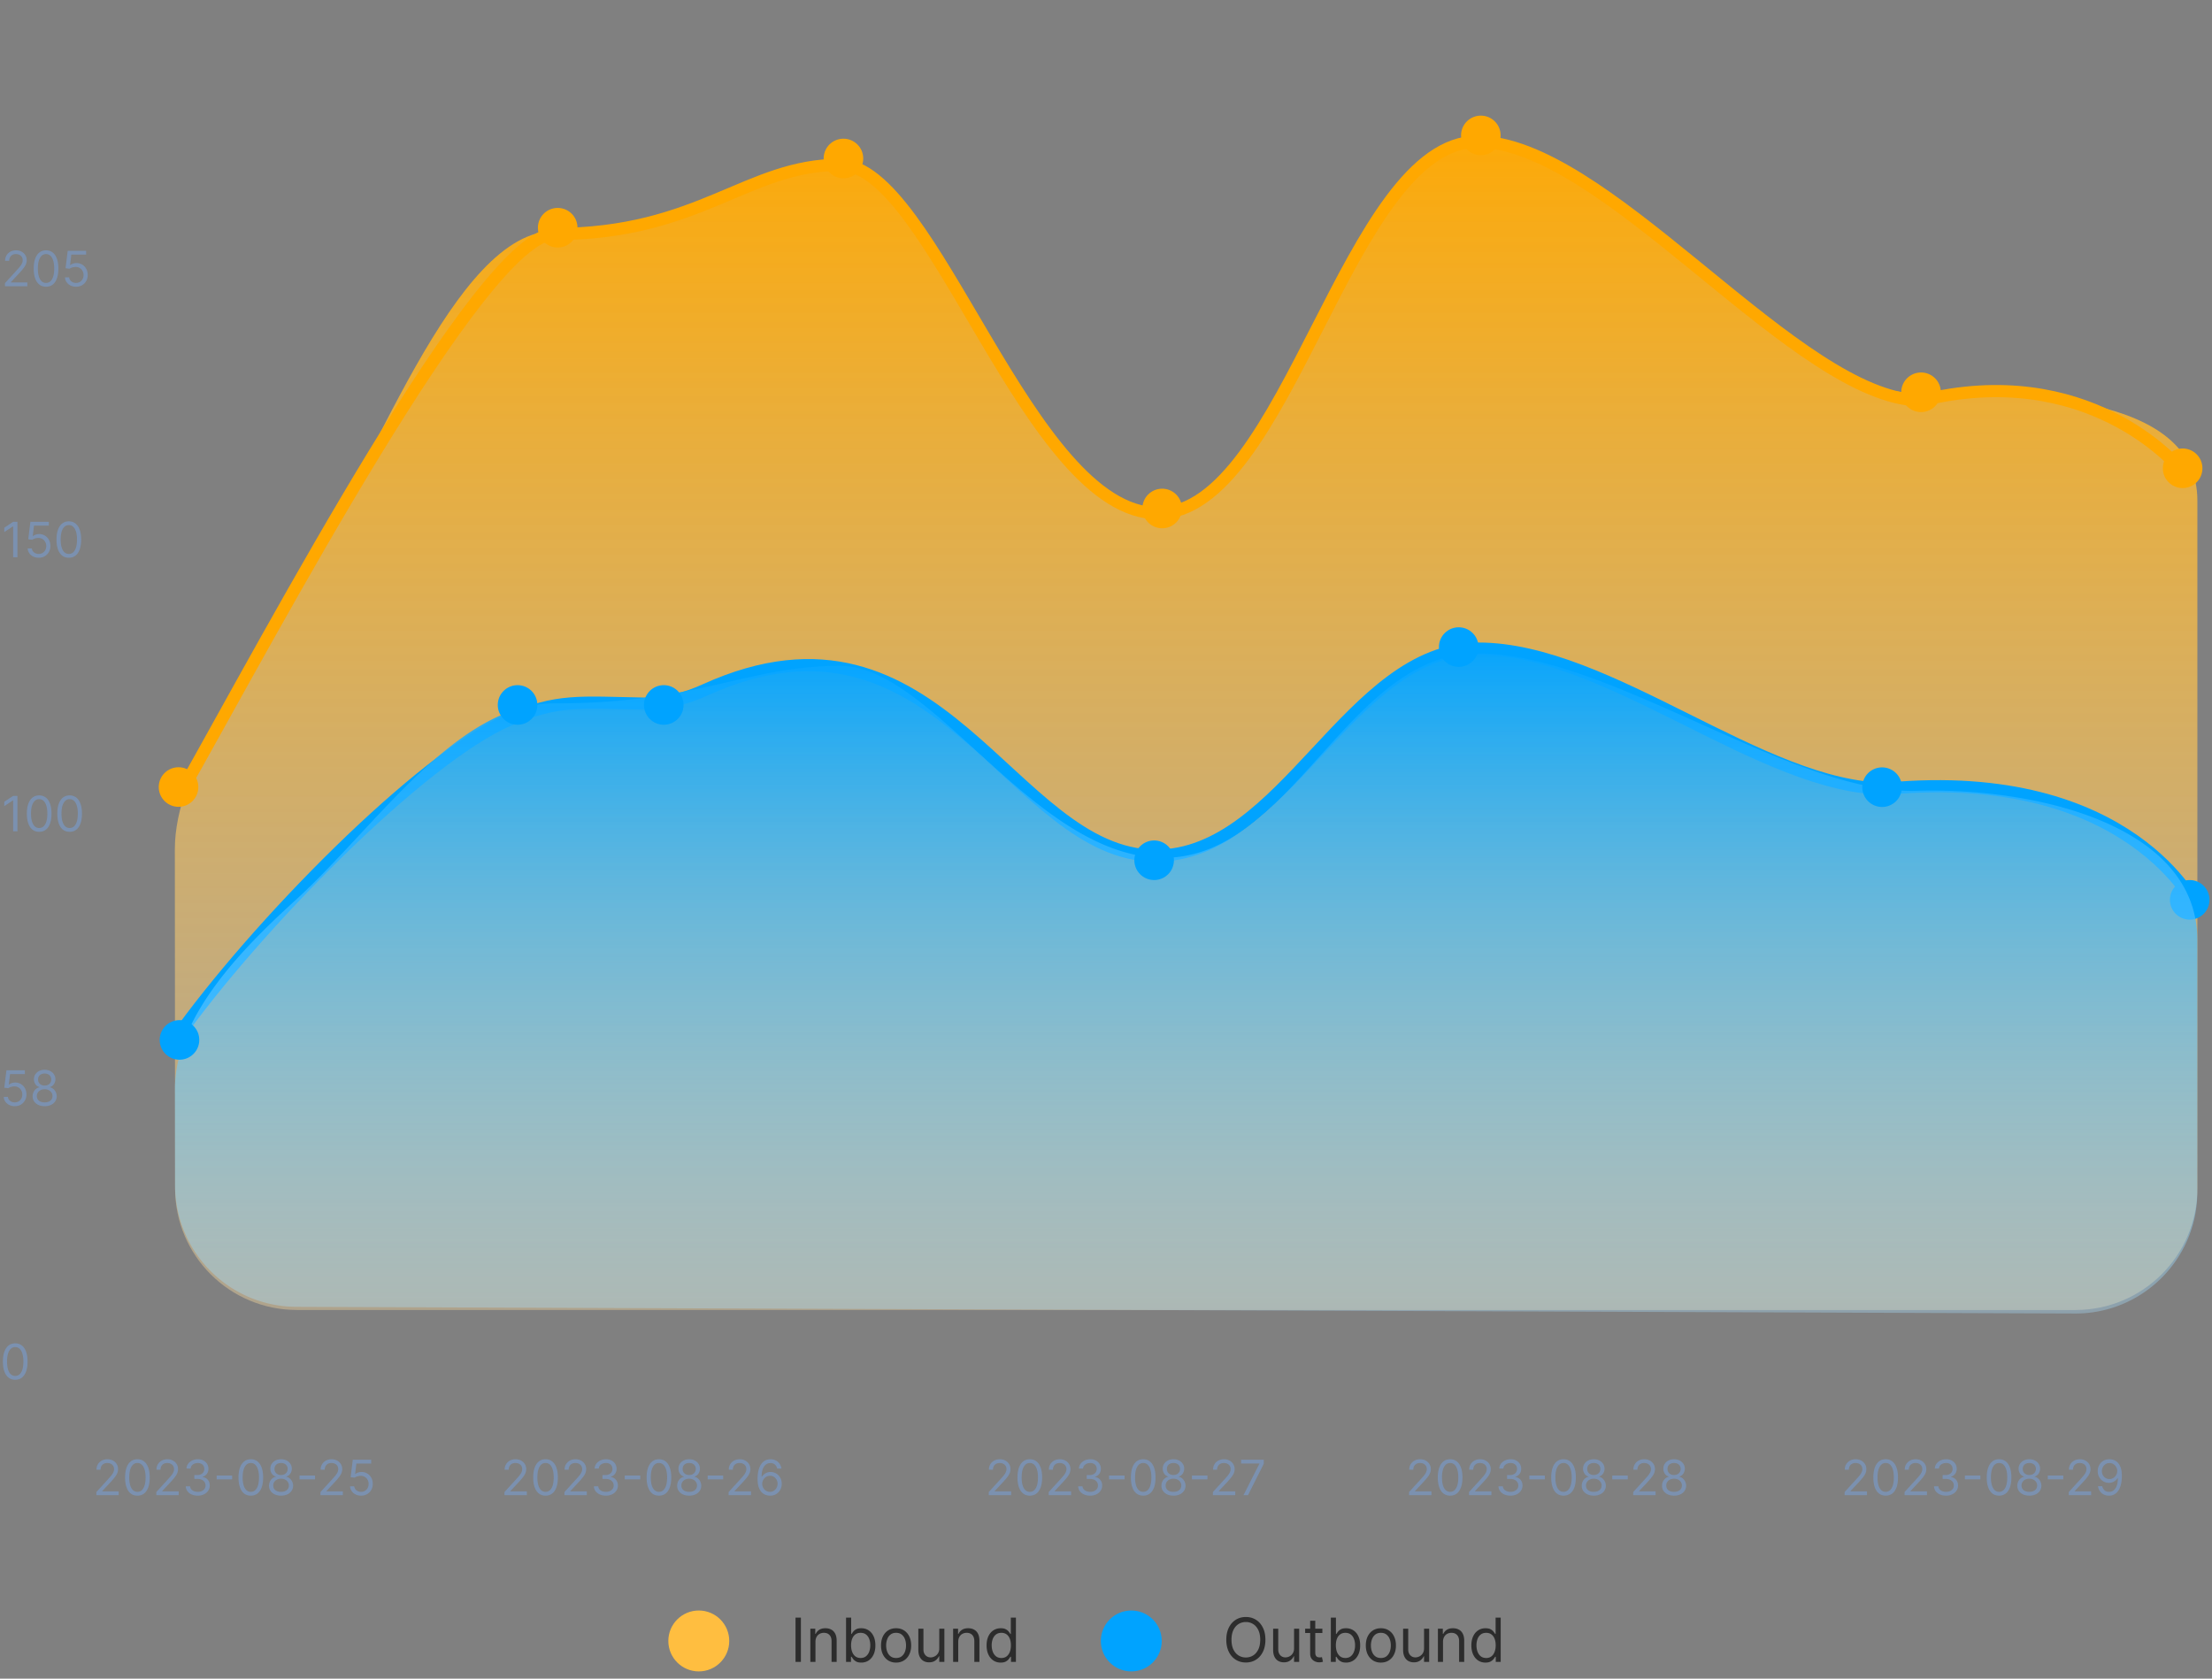 <svg width="581" height="441" viewBox="0 0 581 441" fill="none" xmlns="http://www.w3.org/2000/svg"><rect x="0" y="0" width="581" height="441" fill="#808080" stroke="none"/><path fill-rule="evenodd" clip-rule="evenodd" d="M45.925 223.048c.004-20.861 19.561-47.121 30.447-64.917 21.728-35.522 42.935-97.446 69.241-97.446 38.212 0 50.51-18.186 75.052-18.186 24.541 0 50.953 93.053 84.971 93.053s48.292-99.115 82.452-99.115 81.381 66.682 114.021 66.682c28.47 0 75.052-.086 75.052 28.384v180.645c0 17.673-14.327 32-32 32H77.978c-17.655 0-31.973-14.252-31.994-31.906-.03-25.497-.064-61.434-.059-89.194z" fill="url(#paint0_linear_113_415)"/><circle cx="573.288" cy="123.023" r="5.2" fill="#FFA800"/><circle cx="575.143" cy="236.4" r="5.2" fill="#00A3FF"/><path d="M47.651 208.022c23.453-41.493 78.922-146.537 97.962-146.537 38.212 0 50.51-18.186 75.052-18.186 24.542 0 49.464 91.544 83.482 91.544s49.781-97.606 83.941-97.606c32.85 0 80.213 62.849 112.825 67.671 2.534.374 5.089-.044 7.601-.547 42.304-8.464 64.414 19.166 64.414 19.166" stroke="#FFA800" stroke-width="3.2" stroke-linecap="round"/><path d="M509.779 103.057a5.2 5.2 0 11-10.401-.001 5.2 5.2 0 0110.401.001z" fill="#FFA800"/><circle cx="388.957" cy="35.575" r="5.2" fill="#FFA800"/><circle cx="305.252" cy="133.585" r="5.2" fill="#FFA800"/><circle cx="221.535" cy="41.637" r="5.2" fill="#FFA800"/><circle cx="146.483" cy="59.823" r="5.2" fill="#FFA800"/><circle cx="46.895" cy="206.764" r="5.2" fill="#FFA800"/><path d="M45.943 273.2c21.2-30 64.8-74.156 87.6-84 12.976-5.602 18.39-4.654 36.076-4.335 5.406.097 10.717-1.414 15.641-3.645 61.69-27.948 80.166 43.58 118.283 43.58 34.039 0 50.619-54.4 84.8-54.4s74.54 36.8 107.2 36.8c64.4-6 81.6 31.6 81.6 31.6" stroke="#00A3FF" stroke-width="3.2" stroke-linecap="round"/><path fill-rule="evenodd" clip-rule="evenodd" d="M45.946 286.157c-.012-19.04 17.536-36.812 31.62-49.625 21.317-19.396 42.23-51.753 68.058-51.753 38.21 0 50.507-9.856 75.047-9.856s50.95 50.43 84.966 50.43c34.015 0 48.288-53.715 82.446-53.715s81.375 36.138 114.013 36.138c.32 0 .641-.005.963-.016 30.629-1.01 74.084 8.551 74.084 39.197v66.123c0 17.72-14.401 32.066-32.121 31.999L77.841 343.32c-17.594-.066-31.834-14.322-31.864-31.916a25188.4 25188.4 0 01-.03-25.247z" fill="url(#paint1_linear_113_415)"/><path d="M499.543 206.8a5.2 5.2 0 11-10.4 0 5.2 5.2 0 0110.4 0z" fill="#00A3FF"/><circle cx="383.143" cy="170" r="5.2" fill="#00A3FF"/><circle cx="303.143" cy="226" r="5.2" fill="#00A3FF"/><circle cx="174.343" cy="185.2" r="5.2" fill="#00A3FF"/><circle cx="135.943" cy="185.2" r="5.2" fill="#00A3FF"/><circle cx="47.143" cy="273.2" r="5.2" fill="#00A3FF"/><path d="M1.307 75.2v-.818l3.072-3.364c.361-.394.658-.736.891-1.027.234-.294.406-.57.518-.827a1.99 1.99 0 00.173-.818c0-.328-.079-.611-.236-.85a1.534 1.534 0 00-.637-.555 2.063 2.063 0 00-.909-.195c-.357 0-.67.074-.936.222-.264.146-.468.35-.614.614a1.922 1.922 0 00-.213.927H1.343c0-.545.126-1.024.377-1.436a2.621 2.621 0 011.028-.964c.436-.23.925-.345 1.468-.345.545 0 1.029.115 1.45.345.421.23.751.541.99.932.24.391.36.826.36 1.305 0 .342-.062.677-.187 1.004-.12.324-.333.687-.636 1.087-.3.397-.717.881-1.25 1.454l-2.09 2.236v.073h4.326v1H1.307zm10.786.127c-.685 0-1.268-.186-1.75-.559-.482-.375-.85-.92-1.105-1.631-.254-.716-.381-1.58-.381-2.591 0-1.006.127-1.866.381-2.578.258-.715.628-1.26 1.11-1.636.484-.379 1.066-.568 1.745-.568s1.26.19 1.74.568c.486.376.855.921 1.11 1.636.258.712.386 1.572.386 2.578 0 1.012-.127 1.875-.381 2.59-.255.713-.623 1.257-1.105 1.632-.482.373-1.065.56-1.75.56zm0-1c.679 0 1.206-.327 1.582-.981.376-.655.563-1.588.563-2.8 0-.806-.086-1.493-.259-2.06-.17-.566-.415-.998-.736-1.295a1.625 1.625 0 00-1.15-.445c-.673 0-1.198.332-1.577.995-.379.66-.568 1.596-.568 2.805 0 .806.084 1.49.254 2.054.17.564.414.993.732 1.287.321.293.708.44 1.159.44zm7.873 1a3.197 3.197 0 01-1.441-.318 2.676 2.676 0 01-1.027-.872 2.378 2.378 0 01-.423-1.264h1.09c.043.421.234.77.573 1.045.343.273.752.41 1.228.41.382 0 .721-.09 1.018-.269.3-.178.535-.424.704-.736.173-.315.26-.671.26-1.068 0-.406-.09-.768-.269-1.087a1.968 1.968 0 00-.727-.759 2.054 2.054 0 00-1.059-.282 2.908 2.908 0 00-.877.132 2.44 2.44 0 00-.741.341l-1.055-.127.564-4.582h4.836v1h-3.89l-.328 2.746h.055c.19-.152.43-.278.718-.378.288-.1.588-.15.9-.15.57 0 1.077.137 1.523.41.448.27.8.639 1.054 1.108.258.47.386 1.007.386 1.61a3.15 3.15 0 01-.4 1.59c-.263.464-.627.83-1.09 1.1-.464.267-.991.4-1.582.4zM4.58 209.091v9.309H3.451v-8.127h-.054l-2.273 1.509v-1.145l2.327-1.546H4.58zm5.713 9.436c-.685 0-1.268-.186-1.75-.559-.482-.375-.85-.919-1.105-1.631-.254-.716-.381-1.579-.381-2.591 0-1.006.127-1.866.381-2.578.258-.715.628-1.26 1.11-1.636.484-.379 1.066-.568 1.745-.568s1.26.189 1.74.568c.486.376.856.921 1.11 1.636.258.712.386 1.572.386 2.578 0 1.012-.127 1.875-.381 2.591-.255.712-.623 1.256-1.105 1.631-.482.373-1.065.559-1.75.559zm0-1c.679 0 1.206-.327 1.582-.981.376-.655.563-1.588.563-2.8 0-.806-.086-1.493-.259-2.059-.17-.567-.415-.999-.736-1.296a1.625 1.625 0 00-1.15-.445c-.673 0-1.198.331-1.577.995-.379.661-.568 1.596-.568 2.805 0 .806.084 1.491.254 2.054.17.564.414.993.732 1.287.321.293.707.44 1.159.44zm8 1c-.685 0-1.268-.186-1.75-.559-.482-.375-.85-.919-1.104-1.631-.255-.716-.382-1.579-.382-2.591 0-1.006.127-1.866.381-2.578.258-.715.628-1.26 1.11-1.636.484-.379 1.066-.568 1.745-.568s1.26.189 1.74.568c.486.376.855.921 1.11 1.636.258.712.386 1.572.386 2.578 0 1.012-.127 1.875-.381 2.591-.255.712-.623 1.256-1.105 1.631-.482.373-1.065.559-1.75.559zm0-1c.679 0 1.206-.327 1.582-.981.376-.655.564-1.588.564-2.8 0-.806-.087-1.493-.26-2.059-.17-.567-.415-.999-.736-1.296a1.625 1.625 0 00-1.15-.445c-.673 0-1.198.331-1.577.995-.379.661-.568 1.596-.568 2.805 0 .806.084 1.491.254 2.054.17.564.414.993.732 1.287.321.293.707.44 1.159.44zM4.58 137.091v9.309H3.451v-8.127h-.054l-2.273 1.509v-1.145l2.327-1.546H4.58zm5.586 9.436a3.198 3.198 0 01-1.441-.318 2.68 2.68 0 01-1.027-.872 2.379 2.379 0 01-.423-1.264h1.09c.043.421.234.77.573 1.045.343.273.752.409 1.228.409.382 0 .721-.089 1.018-.268.3-.179.535-.424.705-.736.172-.315.259-.671.259-1.068 0-.406-.09-.768-.269-1.087a1.97 1.97 0 00-.727-.759 2.053 2.053 0 00-1.059-.282 2.908 2.908 0 00-.877.132c-.3.088-.547.202-.741.341l-1.055-.127.564-4.582h4.836v1H8.93l-.328 2.746h.055c.19-.152.43-.278.718-.378.288-.1.588-.15.9-.15a2.864 2.864 0 012.577 1.518c.258.47.386 1.006.386 1.61 0 .593-.133 1.124-.4 1.59a2.917 2.917 0 01-1.09 1.1c-.464.267-.991.4-1.582.4zm7.915 0c-.685 0-1.269-.186-1.75-.559-.482-.375-.85-.919-1.105-1.631-.255-.716-.382-1.579-.382-2.591 0-1.006.127-1.866.382-2.578.257-.715.627-1.26 1.11-1.636.484-.379 1.066-.568 1.745-.568.678 0 1.259.189 1.74.568.485.376.855.921 1.11 1.636.257.712.386 1.572.386 2.578 0 1.012-.127 1.875-.382 2.591-.255.712-.623 1.256-1.104 1.631-.482.373-1.066.559-1.75.559zm0-1c.678 0 1.206-.327 1.581-.981.376-.655.564-1.588.564-2.8 0-.806-.086-1.493-.26-2.059-.169-.567-.414-.999-.736-1.296a1.625 1.625 0 00-1.15-.445c-.672 0-1.198.331-1.577.995-.378.661-.568 1.596-.568 2.805 0 .806.085 1.491.255 2.054.17.564.413.993.731 1.287.322.293.708.44 1.16.44zM3.873 290.611a3.185 3.185 0 01-1.441-.319 2.68 2.68 0 01-1.027-.872 2.379 2.379 0 01-.423-1.264h1.09c.043.421.234.77.573 1.046.343.272.752.409 1.228.409.382 0 .72-.09 1.018-.269.3-.178.535-.424.704-.736.173-.315.26-.671.26-1.068 0-.406-.09-.768-.269-1.086a1.966 1.966 0 00-.727-.76 2.062 2.062 0 00-1.059-.281 2.937 2.937 0 00-.877.131c-.3.088-.547.202-.741.341l-1.055-.127.564-4.582h4.836v1h-3.89l-.328 2.746h.055c.19-.152.43-.278.718-.378.288-.1.588-.15.9-.15.57 0 1.077.137 1.523.41.448.269.8.639 1.054 1.109.258.469.386 1.006.386 1.609a3.15 3.15 0 01-.4 1.591 2.93 2.93 0 01-1.09 1.1c-.464.266-.991.4-1.582.4zm7.86 0c-.624 0-1.176-.111-1.655-.332a2.709 2.709 0 01-1.113-.923 2.317 2.317 0 01-.396-1.345 2.473 2.473 0 01.878-1.932 1.98 1.98 0 01.922-.432v-.055a1.796 1.796 0 01-1.063-.75 2.268 2.268 0 01-.391-1.322 2.244 2.244 0 01.359-1.268 2.526 2.526 0 011-.882 3.202 3.202 0 011.459-.323c.54 0 1.021.108 1.445.323.425.215.758.509 1 .882.246.372.37.795.373 1.268a2.3 2.3 0 01-.404 1.322 1.793 1.793 0 01-1.05.75v.055c.336.061.639.205.909.432.27.224.485.504.645.841.16.333.243.697.246 1.091a2.35 2.35 0 01-.41 1.345 2.71 2.71 0 01-1.113.923c-.473.221-1.02.332-1.641.332zm0-1c.421 0 .785-.069 1.09-.205.307-.136.543-.329.71-.577a1.56 1.56 0 00.255-.873 1.677 1.677 0 00-.273-.932 1.851 1.851 0 00-.732-.636 2.292 2.292 0 00-1.05-.232 2.36 2.36 0 00-1.064.232 1.85 1.85 0 00-.732.636 1.65 1.65 0 00-.259.932c-.003.333.078.624.241.873.167.248.405.441.714.577.309.136.676.205 1.1.205zm0-4.419c.333 0 .629-.066.886-.2.26-.133.466-.319.614-.559a1.59 1.59 0 00.227-.841 1.548 1.548 0 00-.223-.822 1.447 1.447 0 00-.604-.546 1.973 1.973 0 00-.9-.195c-.349 0-.653.065-.914.195-.26.128-.462.309-.604.546a1.515 1.515 0 00-.21.822 1.57 1.57 0 00.214.841c.149.24.353.426.614.559.26.134.56.2.9.2zM4 362.479c-.685 0-1.268-.187-1.75-.559-.482-.376-.85-.92-1.105-1.632-.254-.715-.381-1.579-.381-2.591 0-1.006.127-1.865.381-2.577.258-.715.628-1.261 1.11-1.637.484-.378 1.066-.568 1.745-.568s1.26.19 1.74.568c.486.376.855.922 1.11 1.637.258.712.386 1.571.386 2.577 0 1.012-.127 1.876-.381 2.591-.255.712-.623 1.256-1.105 1.632-.482.372-1.065.559-1.75.559zm0-1c.679 0 1.206-.327 1.582-.982.376-.655.563-1.588.563-2.8 0-.806-.086-1.492-.259-2.059-.17-.567-.415-.999-.736-1.296a1.63 1.63 0 00-1.15-.445c-.673 0-1.198.332-1.577.995-.38.661-.568 1.596-.568 2.805 0 .806.084 1.491.254 2.055.17.563.414.992.732 1.286.321.294.707.441 1.159.441zM25.307 392.8v-.818l3.072-3.364c.361-.394.658-.736.891-1.027.234-.294.406-.57.518-.827.116-.261.173-.534.173-.818a1.508 1.508 0 00-.872-1.405 2.067 2.067 0 00-.91-.195c-.357 0-.67.074-.936.222-.264.146-.468.35-.614.614a1.924 1.924 0 00-.213.927h-1.073c0-.545.126-1.024.377-1.436a2.62 2.62 0 011.028-.964 3.1 3.1 0 011.468-.345c.545 0 1.028.115 1.45.345.421.23.751.541.99.932.24.391.36.826.36 1.305 0 .342-.062.677-.187 1.004-.12.324-.333.686-.636 1.086-.3.397-.717.882-1.25 1.455l-2.09 2.236v.073h4.326v1h-5.872zm10.786.127c-.685 0-1.268-.186-1.75-.559-.482-.376-.85-.919-1.105-1.632-.254-.715-.381-1.578-.381-2.59 0-1.007.127-1.866.382-2.578.257-.715.627-1.26 1.109-1.636.484-.379 1.066-.568 1.745-.568s1.26.189 1.74.568c.486.376.855.921 1.11 1.636.258.712.386 1.571.386 2.578 0 1.012-.127 1.875-.381 2.59-.255.713-.623 1.256-1.105 1.632-.482.373-1.065.559-1.75.559zm0-1c.679 0 1.206-.327 1.582-.981.376-.655.564-1.588.564-2.8 0-.807-.087-1.493-.26-2.06-.17-.566-.415-.998-.736-1.295a1.625 1.625 0 00-1.15-.445c-.673 0-1.199.331-1.577.995-.379.661-.568 1.595-.568 2.805 0 .806.084 1.49.254 2.054.17.564.414.992.732 1.286.321.294.708.441 1.159.441zm4.964.873v-.818l3.072-3.364c.361-.394.658-.736.891-1.027.234-.294.406-.57.518-.827.116-.261.173-.534.173-.818a1.508 1.508 0 00-.872-1.405 2.067 2.067 0 00-.91-.195c-.357 0-.67.074-.936.222-.264.146-.468.35-.614.614a1.924 1.924 0 00-.213.927h-1.073c0-.545.126-1.024.377-1.436a2.62 2.62 0 011.028-.964 3.1 3.1 0 011.468-.345c.545 0 1.029.115 1.45.345.421.23.751.541.99.932.24.391.36.826.36 1.305 0 .342-.062.677-.187 1.004-.12.324-.333.686-.636 1.086-.3.397-.717.882-1.25 1.455l-2.09 2.236v.073h4.326v1h-5.872zm10.895.127c-.6 0-1.135-.103-1.604-.309a2.745 2.745 0 01-1.114-.859 2.309 2.309 0 01-.446-1.286h1.146c.024.3.127.559.309.777.182.215.42.382.714.5a2.6 2.6 0 00.977.177c.4 0 .755-.069 1.064-.209a1.74 1.74 0 00.727-.582c.176-.248.264-.536.264-.863a1.62 1.62 0 00-.255-.905 1.693 1.693 0 00-.745-.618c-.328-.148-.728-.223-1.2-.223h-.746v-1h.745c.37 0 .694-.066.973-.2.282-.133.502-.321.66-.563.16-.243.24-.528.24-.855 0-.315-.07-.589-.209-.823a1.43 1.43 0 00-.59-.545 1.916 1.916 0 00-.892-.195c-.32 0-.624.059-.909.177a1.693 1.693 0 00-.69.504 1.316 1.316 0 00-.292.791h-1.09c.018-.488.165-.915.44-1.282a2.779 2.779 0 011.082-.863 3.498 3.498 0 011.477-.309c.576 0 1.07.116 1.482.35.412.23.73.535.95.913.221.379.332.788.332 1.228 0 .524-.138.971-.413 1.341a2.103 2.103 0 01-1.114.768v.072c.588.097 1.047.347 1.377.75.33.4.496.896.496 1.487 0 .506-.138.96-.414 1.363-.273.4-.645.716-1.118.946-.473.23-1.01.345-1.614.345zm9.023-5.281v1h-4.073v-1h4.073zm4.905 5.281c-.684 0-1.268-.186-1.75-.559-.481-.376-.85-.919-1.104-1.632-.255-.715-.382-1.578-.382-2.59 0-1.007.127-1.866.382-2.578.258-.715.627-1.26 1.11-1.636.484-.379 1.066-.568 1.745-.568.678 0 1.259.189 1.74.568.485.376.855.921 1.11 1.636.257.712.386 1.571.386 2.578 0 1.012-.127 1.875-.382 2.59-.254.713-.623 1.256-1.105 1.632-.481.373-1.065.559-1.75.559zm0-1c.68 0 1.207-.327 1.582-.981.376-.655.564-1.588.564-2.8 0-.807-.086-1.493-.26-2.06-.169-.566-.414-.998-.736-1.295a1.625 1.625 0 00-1.15-.445c-.672 0-1.198.331-1.577.995-.378.661-.568 1.595-.568 2.805 0 .806.085 1.49.255 2.054.17.564.413.992.731 1.286a1.66 1.66 0 001.16.441zm7.946 1c-.624 0-1.176-.11-1.655-.331a2.717 2.717 0 01-1.113-.923 2.32 2.32 0 01-.396-1.346 2.477 2.477 0 01.232-1.091c.158-.336.373-.616.646-.84a1.96 1.96 0 01.922-.432v-.055a1.796 1.796 0 01-1.063-.75 2.274 2.274 0 01-.391-1.323 2.25 2.25 0 01.359-1.268 2.54 2.54 0 011-.882c.427-.215.913-.322 1.459-.322.54 0 1.021.107 1.445.322.425.216.758.51 1 .882.246.373.37.796.373 1.268a2.307 2.307 0 01-.404 1.323 1.793 1.793 0 01-1.05.75v.055c.336.06.639.204.909.432a2.537 2.537 0 01.891 1.931c-.003.503-.14.952-.41 1.346a2.716 2.716 0 01-1.113.923c-.473.221-1.02.331-1.641.331zm0-1c.421 0 .785-.068 1.09-.204a1.63 1.63 0 00.71-.577 1.56 1.56 0 00.254-.873 1.674 1.674 0 00-.272-.932 1.843 1.843 0 00-.732-.636 2.292 2.292 0 00-1.05-.232 2.36 2.36 0 00-1.064.232 1.836 1.836 0 00-.731.636 1.64 1.64 0 00-.26.932c-.003.333.078.624.241.873.167.248.405.44.714.577.31.136.676.204 1.1.204zm0-4.418c.333 0 .629-.067.886-.2.26-.133.465-.32.614-.559.149-.239.224-.52.227-.841a1.555 1.555 0 00-.222-.823 1.444 1.444 0 00-.605-.545 1.973 1.973 0 00-.9-.195c-.348 0-.653.065-.914.195-.26.127-.462.309-.604.545a1.522 1.522 0 00-.21.823c-.002.321.069.602.214.841.149.239.353.426.614.559.26.133.56.2.9.2zm8.924.137v1h-4.073v-1h4.073zm1.432 5.154v-.818l3.072-3.364c.361-.394.658-.736.891-1.027.234-.294.406-.57.519-.827.115-.261.172-.534.172-.818a1.508 1.508 0 00-.873-1.405 2.067 2.067 0 00-.909-.195c-.357 0-.67.074-.936.222-.264.146-.468.35-.614.614a1.924 1.924 0 00-.213.927h-1.073c0-.545.126-1.024.377-1.436a2.62 2.62 0 011.028-.964 3.1 3.1 0 011.468-.345c.545 0 1.029.115 1.45.345.421.23.751.541.99.932.24.391.36.826.36 1.305 0 .342-.062.677-.187 1.004-.12.324-.333.686-.636 1.086-.3.397-.717.882-1.25 1.455l-2.09 2.236v.073h4.326v1h-5.872zm10.659.127a3.198 3.198 0 01-1.441-.318 2.673 2.673 0 01-1.027-.873 2.373 2.373 0 01-.423-1.263h1.09a1.5 1.5 0 00.573 1.045c.343.273.752.409 1.228.409.382 0 .721-.089 1.018-.268.3-.179.535-.424.705-.736.172-.315.259-.671.259-1.068 0-.406-.09-.769-.269-1.087a1.97 1.97 0 00-.727-.759 2.053 2.053 0 00-1.059-.282 2.908 2.908 0 00-.877.132c-.3.088-.547.202-.741.341l-1.055-.127.564-4.582h4.836v1h-3.89l-.328 2.745h.055c.19-.151.43-.277.718-.377.288-.1.588-.15.9-.15a2.864 2.864 0 012.577 1.518c.258.47.386 1.006.386 1.609 0 .594-.133 1.125-.4 1.591a2.917 2.917 0 01-1.09 1.1c-.464.267-.991.4-1.582.4zm37.666-.127v-.818l3.072-3.364c.361-.394.658-.736.891-1.027.234-.294.406-.57.518-.827.116-.261.173-.534.173-.818 0-.328-.079-.611-.236-.85a1.53 1.53 0 00-.637-.555 2.062 2.062 0 00-.909-.195 1.9 1.9 0 00-.936.222c-.264.146-.468.35-.614.614a1.928 1.928 0 00-.213.927h-1.073c0-.545.126-1.024.377-1.436a2.622 2.622 0 011.028-.964c.436-.23.925-.345 1.468-.345.545 0 1.028.115 1.45.345.421.23.751.541.991.932.239.391.359.826.359 1.305 0 .342-.062.677-.187 1.004-.121.324-.333.686-.636 1.086-.3.397-.717.882-1.25 1.455l-2.091 2.236v.073h4.327v1h-5.872zm10.786.127c-.685 0-1.268-.186-1.75-.559-.482-.376-.85-.919-1.105-1.632-.254-.715-.381-1.578-.381-2.59 0-1.007.127-1.866.381-2.578.258-.715.628-1.26 1.11-1.636.484-.379 1.066-.568 1.745-.568s1.259.189 1.741.568c.485.376.854.921 1.109 1.636.258.712.386 1.571.386 2.578 0 1.012-.127 1.875-.381 2.59-.255.713-.623 1.256-1.105 1.632-.482.373-1.065.559-1.75.559zm0-1c.679 0 1.206-.327 1.582-.981.376-.655.563-1.588.563-2.8 0-.807-.086-1.493-.259-2.06-.169-.566-.415-.998-.736-1.295a1.625 1.625 0 00-1.15-.445c-.673 0-1.199.331-1.577.995-.379.661-.568 1.595-.568 2.805 0 .806.084 1.49.254 2.054.17.564.414.992.732 1.286.321.294.707.441 1.159.441zm4.964.873v-.818l3.072-3.364c.361-.394.658-.736.891-1.027.234-.294.406-.57.518-.827.116-.261.173-.534.173-.818 0-.328-.079-.611-.236-.85a1.53 1.53 0 00-.637-.555 2.062 2.062 0 00-.909-.195 1.9 1.9 0 00-.936.222c-.264.146-.468.35-.614.614a1.928 1.928 0 00-.213.927h-1.073c0-.545.126-1.024.377-1.436a2.622 2.622 0 011.028-.964c.436-.23.925-.345 1.468-.345.545 0 1.028.115 1.45.345.421.23.751.541.991.932.239.391.359.826.359 1.305 0 .342-.062.677-.187 1.004-.121.324-.333.686-.636 1.086-.3.397-.717.882-1.25 1.455l-2.091 2.236v.073h4.327v1h-5.872zm10.895.127c-.6 0-1.135-.103-1.604-.309a2.746 2.746 0 01-1.114-.859 2.313 2.313 0 01-.446-1.286h1.146c.024.3.127.559.309.777.182.215.42.382.714.5s.619.177.977.177c.4 0 .754-.069 1.064-.209.309-.139.551-.333.727-.582.176-.248.263-.536.263-.863 0-.343-.084-.644-.254-.905a1.692 1.692 0 00-.746-.618c-.327-.148-.727-.223-1.2-.223h-.745v-1h.745c.37 0 .694-.066.973-.2.282-.133.502-.321.659-.563.161-.243.241-.528.241-.855 0-.315-.07-.589-.209-.823a1.424 1.424 0 00-.591-.545 1.913 1.913 0 00-.891-.195c-.321 0-.624.059-.909.177a1.693 1.693 0 00-.691.504 1.314 1.314 0 00-.291.791h-1.091a2.23 2.23 0 01.441-1.282 2.785 2.785 0 011.082-.863 3.498 3.498 0 011.477-.309c.576 0 1.07.116 1.482.35.412.23.729.535.95.913.221.379.332.788.332 1.228 0 .524-.138.971-.414 1.341a2.101 2.101 0 01-1.113.768v.072c.588.097 1.047.347 1.377.75.33.4.496.896.496 1.487 0 .506-.138.96-.414 1.363-.273.4-.646.716-1.118.946-.473.23-1.011.345-1.614.345zm9.023-5.281v1h-4.073v-1h4.073zm4.905 5.281c-.684 0-1.268-.186-1.75-.559-.481-.376-.85-.919-1.104-1.632-.255-.715-.382-1.578-.382-2.59 0-1.007.127-1.866.382-2.578.258-.715.627-1.26 1.109-1.636.485-.379 1.067-.568 1.745-.568.679 0 1.26.189 1.741.568.485.376.855.921 1.109 1.636.258.712.387 1.571.387 2.578 0 1.012-.127 1.875-.382 2.59-.255.713-.623 1.256-1.105 1.632-.481.373-1.065.559-1.75.559zm0-1c.679 0 1.207-.327 1.582-.981.376-.655.564-1.588.564-2.8 0-.807-.086-1.493-.259-2.06-.17-.566-.415-.998-.737-1.295a1.624 1.624 0 00-1.15-.445c-.672 0-1.198.331-1.577.995-.379.661-.568 1.595-.568 2.805 0 .806.085 1.49.255 2.054.169.564.413.992.731 1.286.322.294.708.441 1.159.441zm7.946 1c-.624 0-1.176-.11-1.655-.331-.475-.225-.847-.532-1.113-.923a2.318 2.318 0 01-.396-1.346 2.485 2.485 0 01.232-1.091c.158-.336.373-.616.646-.84a1.96 1.96 0 01.922-.432v-.055a1.794 1.794 0 01-1.063-.75 2.27 2.27 0 01-.391-1.323 2.244 2.244 0 01.359-1.268 2.54 2.54 0 011-.882c.427-.215.913-.322 1.459-.322.539 0 1.021.107 1.445.322.425.216.758.51 1 .882.246.373.37.796.373 1.268a2.31 2.31 0 01-.404 1.323 1.796 1.796 0 01-1.05.75v.055c.336.06.639.204.909.432.269.224.485.504.645.84.161.334.243.697.246 1.091-.003.503-.14.952-.41 1.346-.266.391-.637.698-1.113.923-.473.221-1.02.331-1.641.331zm0-1c.421 0 .785-.068 1.091-.204.306-.137.542-.329.709-.577.167-.249.251-.54.254-.873a1.672 1.672 0 00-.272-.932 1.845 1.845 0 00-.732-.636 2.292 2.292 0 00-1.05-.232 2.36 2.36 0 00-1.064.232 1.845 1.845 0 00-.732.636c-.175.27-.262.58-.259.932-.003.333.078.624.241.873.167.248.405.44.714.577.309.136.676.204 1.1.204zm0-4.418c.333 0 .629-.067.886-.2.261-.133.465-.32.614-.559.148-.239.224-.52.227-.841a1.55 1.55 0 00-.223-.823 1.438 1.438 0 00-.604-.545 1.975 1.975 0 00-.9-.195c-.349 0-.653.065-.914.195-.26.127-.462.309-.604.545a1.517 1.517 0 00-.209.823c-.003.321.068.602.213.841.149.239.353.426.614.559.261.133.561.2.9.2zm8.924.137v1h-4.073v-1h4.073zm1.432 5.154v-.818l3.072-3.364c.361-.394.658-.736.891-1.027.234-.294.406-.57.518-.827.116-.261.173-.534.173-.818 0-.328-.079-.611-.236-.85a1.53 1.53 0 00-.637-.555 2.062 2.062 0 00-.909-.195 1.9 1.9 0 00-.936.222c-.264.146-.468.35-.614.614a1.928 1.928 0 00-.213.927h-1.073c0-.545.126-1.024.377-1.436a2.622 2.622 0 011.028-.964c.436-.23.925-.345 1.468-.345.545 0 1.028.115 1.45.345.421.23.751.541.991.932.239.391.359.826.359 1.305 0 .342-.062.677-.187 1.004-.121.324-.333.686-.636 1.086-.3.397-.717.882-1.25 1.455l-2.091 2.236v.073h4.327v1h-5.872zm10.841.127a3.47 3.47 0 01-1.146-.218 2.737 2.737 0 01-1.045-.704c-.316-.334-.569-.784-.759-1.35-.191-.57-.287-1.285-.287-2.146 0-.824.077-1.554.232-2.191.155-.639.379-1.177.673-1.613.294-.44.648-.773 1.063-1 .419-.228.89-.341 1.414-.341.521 0 .985.104 1.391.313.409.206.742.494 1 .864.257.37.424.795.5 1.277h-1.109a2.058 2.058 0 00-.6-1.041c-.297-.275-.691-.413-1.182-.413-.721 0-1.289.313-1.705.941-.412.627-.619 1.507-.622 2.641h.072a2.74 2.74 0 011.387-1.087c.285-.1.586-.15.904-.15.534 0 1.022.133 1.464.4.442.264.797.629 1.064 1.096.266.463.4.995.4 1.595 0 .576-.129 1.103-.387 1.582a2.934 2.934 0 01-1.086 1.136c-.464.279-1.009.415-1.636.409zm0-1c.381 0 .724-.095 1.027-.286.306-.191.547-.447.723-.768.178-.321.268-.679.268-1.073 0-.385-.087-.735-.259-1.05a1.981 1.981 0 00-.705-.759 1.862 1.862 0 00-1.018-.282c-.288 0-.556.058-.805.173a2.08 2.08 0 00-.654.464 2.219 2.219 0 00-.437.677 2.023 2.023 0 00-.159.795 2.139 2.139 0 00.978 1.814 1.88 1.88 0 001.041.295zm57.484.873v-.818l3.073-3.364c.36-.394.657-.736.89-1.027.234-.294.406-.57.519-.827.115-.261.172-.534.172-.818a1.505 1.505 0 00-.872-1.405 2.069 2.069 0 00-.909-.195c-.358 0-.67.074-.937.222-.263.146-.468.35-.613.614a1.917 1.917 0 00-.214.927h-1.073c0-.545.126-1.024.377-1.436a2.622 2.622 0 011.028-.964c.436-.23.925-.345 1.468-.345.545 0 1.029.115 1.45.345.421.23.751.541.991.932.239.391.359.826.359 1.305 0 .342-.062.677-.186 1.004-.122.324-.334.686-.637 1.086-.3.397-.717.882-1.25 1.455l-2.091 2.236v.073h4.328v1h-5.873zm10.786.127c-.685 0-1.268-.186-1.75-.559-.482-.376-.85-.919-1.104-1.632-.255-.715-.382-1.578-.382-2.59 0-1.007.127-1.866.382-2.578.257-.715.627-1.26 1.109-1.636.485-.379 1.066-.568 1.745-.568s1.259.189 1.741.568c.485.376.855.921 1.109 1.636.258.712.387 1.571.387 2.578 0 1.012-.128 1.875-.382 2.59-.255.713-.623 1.256-1.105 1.632-.482.373-1.065.559-1.75.559zm0-1c.679 0 1.206-.327 1.582-.981.376-.655.564-1.588.564-2.8 0-.807-.087-1.493-.259-2.06-.17-.566-.416-.998-.737-1.295a1.624 1.624 0 00-1.15-.445c-.673 0-1.198.331-1.577.995-.379.661-.568 1.595-.568 2.805 0 .806.085 1.49.254 2.054.17.564.414.992.732 1.286.321.294.708.441 1.159.441zm4.964.873v-.818l3.073-3.364c.36-.394.657-.736.89-1.027.234-.294.406-.57.519-.827.115-.261.172-.534.172-.818a1.505 1.505 0 00-.872-1.405 2.069 2.069 0 00-.909-.195c-.358 0-.67.074-.937.222-.263.146-.468.35-.613.614a1.917 1.917 0 00-.214.927h-1.073c0-.545.126-1.024.377-1.436a2.622 2.622 0 011.028-.964c.436-.23.925-.345 1.468-.345.545 0 1.029.115 1.45.345.421.23.751.541.991.932.239.391.359.826.359 1.305 0 .342-.062.677-.186 1.004-.122.324-.334.686-.637 1.086-.3.397-.717.882-1.25 1.455l-2.091 2.236v.073h4.328v1h-5.873zm10.895.127c-.6 0-1.135-.103-1.604-.309a2.746 2.746 0 01-1.114-.859 2.304 2.304 0 01-.445-1.286h1.145c.024.3.127.559.309.777.182.215.42.382.714.5s.619.177.977.177c.4 0 .755-.069 1.064-.209.309-.139.551-.333.727-.582.176-.248.264-.536.264-.863a1.62 1.62 0 00-.255-.905 1.694 1.694 0 00-.745-.618c-.328-.148-.728-.223-1.2-.223h-.746v-1h.746c.369 0 .694-.066.972-.2.282-.133.502-.321.659-.563.161-.243.241-.528.241-.855 0-.315-.069-.589-.209-.823a1.424 1.424 0 00-.591-.545 1.913 1.913 0 00-.891-.195c-.321 0-.624.059-.909.177a1.7 1.7 0 00-.691.504 1.32 1.32 0 00-.29.791h-1.091c.018-.488.165-.915.441-1.282a2.775 2.775 0 011.081-.863 3.5 3.5 0 011.478-.309c.575 0 1.069.116 1.481.35.413.23.729.535.95.913.222.379.332.788.332 1.228 0 .524-.138.971-.413 1.341a2.104 2.104 0 01-1.114.768v.072c.588.097 1.047.347 1.377.75.331.4.496.896.496 1.487 0 .506-.138.96-.414 1.363-.273.4-.645.716-1.118.946-.473.23-1.011.345-1.614.345zm9.023-5.281v1h-4.073v-1h4.073zm4.906 5.281c-.685 0-1.269-.186-1.75-.559-.482-.376-.85-.919-1.105-1.632-.254-.715-.382-1.578-.382-2.59 0-1.007.128-1.866.382-2.578.258-.715.627-1.26 1.109-1.636.485-.379 1.067-.568 1.746-.568.678 0 1.259.189 1.741.568.484.376.854.921 1.109 1.636.257.712.386 1.571.386 2.578 0 1.012-.127 1.875-.382 2.59-.254.713-.623 1.256-1.104 1.632-.482.373-1.065.559-1.75.559zm0-1c.678 0 1.206-.327 1.581-.981.376-.655.564-1.588.564-2.8 0-.807-.086-1.493-.259-2.06-.17-.566-.415-.998-.736-1.295a1.627 1.627 0 00-1.15-.445c-.673 0-1.199.331-1.578.995-.378.661-.568 1.595-.568 2.805 0 .806.085 1.49.255 2.054.169.564.413.992.732 1.286.321.294.707.441 1.159.441zm7.945 1c-.624 0-1.176-.11-1.654-.331a2.718 2.718 0 01-1.114-.923 2.318 2.318 0 01-.396-1.346 2.485 2.485 0 01.232-1.091c.158-.336.373-.616.646-.84.276-.228.583-.372.922-.432v-.055a1.794 1.794 0 01-1.063-.75 2.27 2.27 0 01-.391-1.323 2.252 2.252 0 01.359-1.268 2.54 2.54 0 011-.882c.427-.215.914-.322 1.459-.322.54 0 1.021.107 1.446.322.424.216.757.51 1 .882.245.373.369.796.372 1.268a2.31 2.31 0 01-.404 1.323 1.796 1.796 0 01-1.05.75v.055c.336.06.639.204.909.432.27.224.485.504.645.84.161.334.243.697.246 1.091-.003.503-.14.952-.409 1.346a2.718 2.718 0 01-1.114.923c-.473.221-1.02.331-1.641.331zm0-1c.421 0 .785-.068 1.091-.204.306-.137.542-.329.709-.577.167-.249.252-.54.255-.873a1.673 1.673 0 00-.273-.932 1.845 1.845 0 00-.732-.636 2.292 2.292 0 00-1.05-.232c-.397 0-.751.077-1.064.232a1.836 1.836 0 00-.731.636 1.64 1.64 0 00-.259.932c-.003.333.077.624.24.873.167.248.405.44.714.577.309.136.676.204 1.1.204zm0-4.418c.333 0 .629-.067.886-.2.261-.133.466-.32.614-.559.149-.239.224-.52.227-.841a1.559 1.559 0 00-.222-.823 1.446 1.446 0 00-.605-.545 1.97 1.97 0 00-.9-.195c-.348 0-.653.065-.914.195-.26.127-.462.309-.604.545a1.526 1.526 0 00-.209.823c-.003.321.068.602.213.841.149.239.354.426.614.559.261.133.561.2.9.2zm8.924.137v1h-4.073v-1h4.073zm1.432 5.154v-.818l3.073-3.364c.36-.394.657-.736.89-1.027.234-.294.406-.57.519-.827.115-.261.172-.534.172-.818a1.505 1.505 0 00-.872-1.405 2.069 2.069 0 00-.909-.195c-.358 0-.67.074-.937.222-.263.146-.468.35-.613.614a1.917 1.917 0 00-.214.927h-1.073c0-.545.126-1.024.377-1.436a2.622 2.622 0 011.028-.964c.436-.23.925-.345 1.468-.345.545 0 1.029.115 1.45.345.421.23.751.541.991.932.239.391.359.826.359 1.305 0 .342-.062.677-.186 1.004-.122.324-.334.686-.637 1.086-.3.397-.717.882-1.25 1.455l-2.091 2.236v.073h4.328v1h-5.873zm8.041 0l4.163-8.236v-.073h-4.8v-1h5.964v1.055l-4.145 8.254h-1.182zm43.484 0v-.818l3.072-3.364c.361-.394.658-.736.891-1.027.234-.294.406-.57.519-.827.115-.261.172-.534.172-.818 0-.328-.079-.611-.236-.85a1.534 1.534 0 00-.636-.555 2.07 2.07 0 00-.91-.195 1.9 1.9 0 00-.936.222c-.264.146-.468.35-.614.614a1.928 1.928 0 00-.213.927h-1.073c0-.545.126-1.024.377-1.436a2.622 2.622 0 011.028-.964c.436-.23.925-.345 1.468-.345.545 0 1.029.115 1.45.345.421.23.751.541.991.932.239.391.359.826.359 1.305 0 .342-.062.677-.187 1.004-.121.324-.333.686-.636 1.086-.3.397-.717.882-1.25 1.455l-2.091 2.236v.073h4.327v1h-5.872zm10.786.127c-.685 0-1.268-.186-1.75-.559-.482-.376-.85-.919-1.104-1.632-.255-.715-.382-1.578-.382-2.59 0-1.007.127-1.866.382-2.578.257-.715.627-1.26 1.109-1.636.484-.379 1.066-.568 1.745-.568s1.259.189 1.741.568c.485.376.855.921 1.109 1.636.258.712.386 1.571.386 2.578 0 1.012-.127 1.875-.381 2.59-.255.713-.623 1.256-1.105 1.632-.482.373-1.065.559-1.75.559zm0-1c.679 0 1.206-.327 1.582-.981.376-.655.564-1.588.564-2.8 0-.807-.087-1.493-.26-2.06-.169-.566-.415-.998-.736-1.295a1.624 1.624 0 00-1.15-.445c-.673 0-1.198.331-1.577.995-.379.661-.568 1.595-.568 2.805 0 .806.084 1.49.254 2.054.17.564.414.992.732 1.286.321.294.708.441 1.159.441zm4.964.873v-.818l3.072-3.364c.361-.394.658-.736.891-1.027.234-.294.406-.57.519-.827.115-.261.172-.534.172-.818 0-.328-.079-.611-.236-.85a1.534 1.534 0 00-.636-.555 2.07 2.07 0 00-.91-.195 1.9 1.9 0 00-.936.222c-.264.146-.468.35-.614.614a1.928 1.928 0 00-.213.927h-1.073c0-.545.126-1.024.377-1.436a2.622 2.622 0 011.028-.964c.436-.23.925-.345 1.468-.345.545 0 1.029.115 1.45.345.421.23.751.541.991.932.239.391.359.826.359 1.305 0 .342-.062.677-.187 1.004-.121.324-.333.686-.636 1.086-.3.397-.717.882-1.25 1.455l-2.091 2.236v.073h4.327v1h-5.872zm10.895.127c-.6 0-1.135-.103-1.604-.309a2.746 2.746 0 01-1.114-.859 2.304 2.304 0 01-.445-1.286h1.145c.024.3.127.559.309.777.182.215.42.382.714.5s.619.177.977.177c.4 0 .755-.069 1.064-.209.309-.139.551-.333.727-.582.176-.248.264-.536.264-.863a1.62 1.62 0 00-.255-.905 1.694 1.694 0 00-.745-.618c-.328-.148-.728-.223-1.2-.223h-.746v-1h.746c.369 0 .693-.066.972-.2.282-.133.502-.321.659-.563.161-.243.241-.528.241-.855 0-.315-.069-.589-.209-.823a1.424 1.424 0 00-.591-.545 1.913 1.913 0 00-.891-.195c-.321 0-.624.059-.909.177a1.693 1.693 0 00-.691.504 1.327 1.327 0 00-.291.791h-1.09c.018-.488.165-.915.44-1.282a2.785 2.785 0 011.082-.863 3.5 3.5 0 011.478-.309c.575 0 1.069.116 1.481.35.412.23.729.535.95.913.222.379.332.788.332 1.228 0 .524-.138.971-.413 1.341a2.104 2.104 0 01-1.114.768v.072c.588.097 1.047.347 1.377.75.33.4.496.896.496 1.487 0 .506-.138.96-.414 1.363-.273.4-.645.716-1.118.946-.473.23-1.011.345-1.614.345zm9.023-5.281v1h-4.073v-1h4.073zm4.906 5.281c-.685 0-1.269-.186-1.75-.559-.482-.376-.85-.919-1.105-1.632-.255-.715-.382-1.578-.382-2.59 0-1.007.127-1.866.382-2.578.258-.715.627-1.26 1.109-1.636.485-.379 1.067-.568 1.746-.568.678 0 1.259.189 1.74.568.485.376.855.921 1.11 1.636.257.712.386 1.571.386 2.578 0 1.012-.127 1.875-.382 2.59-.254.713-.623 1.256-1.104 1.632-.482.373-1.066.559-1.75.559zm0-1c.678 0 1.206-.327 1.581-.981.376-.655.564-1.588.564-2.8 0-.807-.086-1.493-.259-2.06-.17-.566-.415-.998-.736-1.295a1.627 1.627 0 00-1.15-.445c-.673 0-1.199.331-1.578.995-.378.661-.568 1.595-.568 2.805 0 .806.085 1.49.255 2.054.169.564.413.992.731 1.286a1.66 1.66 0 001.16.441zm7.945 1c-.624 0-1.176-.11-1.655-.331a2.721 2.721 0 01-1.113-.923 2.318 2.318 0 01-.396-1.346 2.485 2.485 0 01.232-1.091c.158-.336.373-.616.646-.84a1.96 1.96 0 01.922-.432v-.055a1.794 1.794 0 01-1.063-.75 2.27 2.27 0 01-.391-1.323 2.252 2.252 0 01.359-1.268 2.54 2.54 0 011-.882c.427-.215.914-.322 1.459-.322.539 0 1.021.107 1.445.322.425.216.758.51 1 .882.246.373.37.796.373 1.268a2.31 2.31 0 01-.404 1.323 1.796 1.796 0 01-1.05.75v.055c.336.06.639.204.909.432.269.224.485.504.645.84.161.334.243.697.246 1.091-.003.503-.14.952-.409 1.346a2.718 2.718 0 01-1.114.923c-.473.221-1.02.331-1.641.331zm0-1c.421 0 .785-.068 1.091-.204.306-.137.542-.329.709-.577.167-.249.252-.54.255-.873a1.673 1.673 0 00-.273-.932 1.845 1.845 0 00-.732-.636 2.292 2.292 0 00-1.05-.232c-.397 0-.751.077-1.064.232a1.836 1.836 0 00-.731.636 1.64 1.64 0 00-.26.932c-.003.333.078.624.241.873.167.248.405.44.714.577.309.136.676.204 1.1.204zm0-4.418c.333 0 .629-.067.886-.2.261-.133.466-.32.614-.559.149-.239.224-.52.227-.841a1.559 1.559 0 00-.222-.823 1.446 1.446 0 00-.605-.545 1.975 1.975 0 00-.9-.195c-.348 0-.653.065-.914.195-.26.127-.462.309-.604.545a1.517 1.517 0 00-.209.823c-.003.321.068.602.213.841.149.239.353.426.614.559.261.133.561.2.9.2zm8.924.137v1h-4.073v-1h4.073zm1.432 5.154v-.818l3.072-3.364c.361-.394.658-.736.891-1.027.234-.294.406-.57.519-.827.115-.261.172-.534.172-.818 0-.328-.079-.611-.236-.85a1.534 1.534 0 00-.636-.555 2.07 2.07 0 00-.91-.195 1.9 1.9 0 00-.936.222c-.264.146-.468.35-.614.614a1.928 1.928 0 00-.213.927h-1.073c0-.545.126-1.024.377-1.436a2.622 2.622 0 011.028-.964c.436-.23.925-.345 1.468-.345.545 0 1.029.115 1.45.345.421.23.751.541.991.932.239.391.359.826.359 1.305 0 .342-.062.677-.187 1.004-.121.324-.333.686-.636 1.086-.3.397-.717.882-1.25 1.455l-2.091 2.236v.073h4.327v1h-5.872zm10.732.127c-.625 0-1.176-.11-1.655-.331a2.718 2.718 0 01-1.114-.923 2.325 2.325 0 01-.395-1.346 2.471 2.471 0 01.877-1.931c.276-.228.583-.372.923-.432v-.055a1.796 1.796 0 01-1.064-.75 2.278 2.278 0 01-.391-1.323 2.252 2.252 0 01.359-1.268 2.547 2.547 0 011-.882c.428-.215.914-.322 1.46-.322.539 0 1.021.107 1.445.322.424.216.758.51 1 .882.245.373.37.796.373 1.268a2.304 2.304 0 01-.405 1.323 1.79 1.79 0 01-1.05.75v.055c.337.06.64.204.909.432a2.536 2.536 0 01.891 1.931 2.35 2.35 0 01-.409 1.346 2.718 2.718 0 01-1.114.923c-.472.221-1.019.331-1.64.331zm0-1c.421 0 .784-.068 1.09-.204.306-.137.543-.329.71-.577.166-.249.251-.54.254-.873a1.673 1.673 0 00-.273-.932 1.836 1.836 0 00-.731-.636 2.298 2.298 0 00-1.05-.232 2.36 2.36 0 00-1.064.232 1.845 1.845 0 00-.732.636 1.64 1.64 0 00-.259.932c-.003.333.077.624.241.873.167.248.404.44.714.577.309.136.675.204 1.1.204zm0-4.418c.333 0 .628-.067.886-.2.26-.133.465-.32.614-.559.148-.239.224-.52.227-.841a1.55 1.55 0 00-.223-.823 1.444 1.444 0 00-.604-.545 1.975 1.975 0 00-.9-.195 2.02 2.02 0 00-.914.195 1.411 1.411 0 00-.605.545 1.526 1.526 0 00-.209.823c-.003.321.068.602.214.841.148.239.353.426.614.559.26.133.56.2.9.2zm44.793 5.291v-.818l3.072-3.364c.361-.394.658-.736.891-1.027.234-.294.406-.57.518-.827.116-.261.173-.534.173-.818 0-.328-.079-.611-.236-.85a1.53 1.53 0 00-.637-.555 2.062 2.062 0 00-.909-.195 1.9 1.9 0 00-.936.222c-.264.146-.468.35-.614.614a1.928 1.928 0 00-.213.927h-1.073c0-.545.126-1.024.377-1.436a2.622 2.622 0 011.028-.964c.436-.23.925-.345 1.468-.345.545 0 1.028.115 1.45.345.421.23.751.541.991.932.239.391.359.826.359 1.305 0 .342-.062.677-.187 1.004-.121.324-.333.686-.636 1.086-.3.397-.717.882-1.25 1.455l-2.091 2.236v.073h4.327v1h-5.872zm10.786.127c-.685 0-1.268-.186-1.75-.559-.482-.376-.85-.919-1.105-1.632-.254-.715-.381-1.578-.381-2.59 0-1.007.127-1.866.381-2.578.258-.715.628-1.26 1.11-1.636.484-.379 1.066-.568 1.745-.568s1.259.189 1.741.568c.485.376.854.921 1.109 1.636.258.712.386 1.571.386 2.578 0 1.012-.127 1.875-.381 2.59-.255.713-.623 1.256-1.105 1.632-.482.373-1.065.559-1.75.559zm0-1c.679 0 1.206-.327 1.582-.981.376-.655.563-1.588.563-2.8 0-.807-.086-1.493-.259-2.06-.169-.566-.415-.998-.736-1.295a1.625 1.625 0 00-1.15-.445c-.673 0-1.199.331-1.577.995-.379.661-.568 1.595-.568 2.805 0 .806.084 1.49.254 2.054.17.564.414.992.732 1.286.321.294.707.441 1.159.441zm4.964.873v-.818l3.072-3.364c.361-.394.658-.736.891-1.027.234-.294.406-.57.518-.827.116-.261.173-.534.173-.818 0-.328-.079-.611-.236-.85a1.53 1.53 0 00-.637-.555 2.062 2.062 0 00-.909-.195 1.9 1.9 0 00-.936.222c-.264.146-.468.35-.614.614a1.928 1.928 0 00-.213.927h-1.073c0-.545.126-1.024.377-1.436a2.622 2.622 0 011.028-.964c.436-.23.925-.345 1.468-.345.545 0 1.028.115 1.45.345.421.23.751.541.991.932.239.391.359.826.359 1.305 0 .342-.062.677-.187 1.004-.121.324-.333.686-.636 1.086-.3.397-.717.882-1.25 1.455l-2.091 2.236v.073h4.327v1h-5.872zm10.895.127c-.6 0-1.135-.103-1.604-.309a2.746 2.746 0 01-1.114-.859 2.313 2.313 0 01-.446-1.286h1.146c.024.3.127.559.309.777.182.215.42.382.714.5s.619.177.977.177c.4 0 .754-.069 1.064-.209.309-.139.551-.333.727-.582.176-.248.263-.536.263-.863 0-.343-.084-.644-.254-.905a1.692 1.692 0 00-.746-.618c-.327-.148-.727-.223-1.2-.223h-.745v-1h.745c.37 0 .694-.066.973-.2.282-.133.502-.321.659-.563.161-.243.241-.528.241-.855 0-.315-.07-.589-.209-.823a1.424 1.424 0 00-.591-.545 1.913 1.913 0 00-.891-.195c-.321 0-.624.059-.909.177a1.693 1.693 0 00-.691.504 1.314 1.314 0 00-.291.791h-1.091a2.23 2.23 0 01.441-1.282 2.785 2.785 0 011.082-.863 3.498 3.498 0 011.477-.309c.576 0 1.07.116 1.482.35.412.23.729.535.95.913.221.379.332.788.332 1.228 0 .524-.138.971-.414 1.341a2.101 2.101 0 01-1.113.768v.072c.588.097 1.047.347 1.377.75.33.4.496.896.496 1.487 0 .506-.138.96-.414 1.363-.273.4-.646.716-1.118.946-.473.23-1.011.345-1.614.345zm9.023-5.281v1h-4.073v-1h4.073zm4.905 5.281c-.684 0-1.268-.186-1.75-.559-.481-.376-.85-.919-1.104-1.632-.255-.715-.382-1.578-.382-2.59 0-1.007.127-1.866.382-2.578.258-.715.627-1.26 1.109-1.636.485-.379 1.067-.568 1.745-.568.679 0 1.26.189 1.741.568.485.376.855.921 1.109 1.636.258.712.387 1.571.387 2.578 0 1.012-.127 1.875-.382 2.59-.255.713-.623 1.256-1.105 1.632-.481.373-1.065.559-1.75.559zm0-1c.679 0 1.207-.327 1.582-.981.376-.655.564-1.588.564-2.8 0-.807-.086-1.493-.259-2.06-.17-.566-.415-.998-.737-1.295a1.624 1.624 0 00-1.15-.445c-.672 0-1.198.331-1.577.995-.379.661-.568 1.595-.568 2.805 0 .806.085 1.49.255 2.054.169.564.413.992.731 1.286.322.294.708.441 1.159.441zm7.946 1c-.624 0-1.176-.11-1.655-.331-.475-.225-.847-.532-1.113-.923a2.318 2.318 0 01-.396-1.346 2.485 2.485 0 01.232-1.091c.158-.336.373-.616.646-.84a1.96 1.96 0 01.922-.432v-.055a1.794 1.794 0 01-1.063-.75 2.27 2.27 0 01-.391-1.323 2.244 2.244 0 01.359-1.268 2.54 2.54 0 011-.882c.427-.215.913-.322 1.459-.322.539 0 1.021.107 1.445.322.425.216.758.51 1 .882.246.373.37.796.373 1.268a2.31 2.31 0 01-.404 1.323 1.796 1.796 0 01-1.05.75v.055c.336.06.639.204.909.432.269.224.485.504.645.84.161.334.243.697.246 1.091-.003.503-.14.952-.41 1.346-.266.391-.637.698-1.113.923-.473.221-1.02.331-1.641.331zm0-1c.421 0 .785-.068 1.091-.204.306-.137.542-.329.709-.577.167-.249.251-.54.254-.873a1.672 1.672 0 00-.272-.932 1.845 1.845 0 00-.732-.636 2.292 2.292 0 00-1.05-.232 2.36 2.36 0 00-1.064.232 1.845 1.845 0 00-.732.636c-.175.27-.262.58-.259.932-.003.333.078.624.241.873.167.248.405.44.714.577.309.136.676.204 1.1.204zm0-4.418c.333 0 .629-.067.886-.2.261-.133.465-.32.614-.559.148-.239.224-.52.227-.841a1.55 1.55 0 00-.223-.823 1.438 1.438 0 00-.604-.545 1.975 1.975 0 00-.9-.195c-.349 0-.653.065-.914.195-.26.127-.462.309-.604.545a1.517 1.517 0 00-.209.823c-.003.321.068.602.213.841.149.239.353.426.614.559.261.133.561.2.9.2zm8.924.137v1h-4.073v-1h4.073zm1.432 5.154v-.818l3.072-3.364c.361-.394.658-.736.891-1.027.234-.294.406-.57.518-.827.116-.261.173-.534.173-.818 0-.328-.079-.611-.236-.85a1.53 1.53 0 00-.637-.555 2.062 2.062 0 00-.909-.195 1.9 1.9 0 00-.936.222c-.264.146-.468.35-.614.614a1.928 1.928 0 00-.213.927h-1.073c0-.545.126-1.024.377-1.436a2.622 2.622 0 011.028-.964c.436-.23.925-.345 1.468-.345.545 0 1.028.115 1.45.345.421.23.751.541.991.932.239.391.359.826.359 1.305 0 .342-.062.677-.187 1.004-.121.324-.333.686-.636 1.086-.3.397-.717.882-1.25 1.455l-2.091 2.236v.073h4.327v1h-5.872zm10.713-9.436c.382.003.764.075 1.146.218.382.142.73.379 1.045.709.315.327.568.774.759 1.341.191.567.287 1.277.287 2.132 0 .827-.079 1.562-.237 2.204-.154.64-.379 1.179-.672 1.618-.291.44-.646.773-1.064 1a2.878 2.878 0 01-1.409.341c-.521 0-.987-.103-1.396-.309a2.739 2.739 0 01-1-.868 3.032 3.032 0 01-.495-1.295h1.109c.1.427.298.78.595 1.059.3.275.696.413 1.187.413.718 0 1.285-.313 1.7-.941.418-.627.627-1.513.627-2.659h-.073a2.817 2.817 0 01-.604.659 2.68 2.68 0 01-1.687.578 2.828 2.828 0 01-1.468-.396 2.995 2.995 0 01-1.063-1.095c-.264-.467-.396-1-.396-1.6 0-.57.127-1.091.382-1.564a2.952 2.952 0 011.082-1.136c.466-.282 1.015-.418 1.645-.409zm0 1c-.382 0-.726.095-1.032.286a2.048 2.048 0 00-.722.764 2.15 2.15 0 00-.264 1.059c0 .388.085.741.255 1.059.172.315.407.567.704.754.3.185.641.278 1.023.278.288 0 .556-.056.804-.168.249-.116.466-.272.65-.469.188-.2.335-.425.441-.677.106-.254.159-.52.159-.795 0-.364-.087-.705-.263-1.023a2.097 2.097 0 00-.718-.773 1.86 1.86 0 00-1.037-.295z" fill="#7B91B0"/><circle cx="183.543" cy="431.1" r="8" fill="#FFBE40"/><path d="M210.361 424.964V436.6h-1.409v-11.636h1.409zm3.825 6.386v5.25h-1.341v-8.727h1.295v1.363h.114c.204-.443.515-.799.932-1.068.416-.272.954-.409 1.613-.409.591 0 1.108.121 1.551.364.444.238.788.602 1.034 1.091.247.485.37 1.098.37 1.841v5.545h-1.341v-5.454c0-.686-.178-1.22-.534-1.603-.356-.386-.845-.579-1.466-.579-.428 0-.811.093-1.148.278a2.004 2.004 0 00-.79.813c-.193.356-.289.788-.289 1.295zm8.04 5.25v-11.636h1.341v4.295h.113c.099-.151.235-.345.409-.579.179-.239.432-.451.762-.637.333-.189.784-.284 1.352-.284.735 0 1.383.184 1.943.551.561.368.998.889 1.313 1.563.314.674.471 1.47.471 2.386 0 .924-.157 1.726-.471 2.404-.315.674-.75 1.197-1.307 1.568-.557.367-1.199.551-1.926.551-.561 0-1.01-.093-1.347-.278-.337-.19-.596-.404-.778-.643a8.677 8.677 0 01-.421-.602h-.159v1.341h-1.295zm1.318-4.364c0 .66.097 1.241.29 1.745.193.5.475.892.846 1.176.372.28.826.42 1.364.42.561 0 1.028-.147 1.403-.443.379-.299.663-.701.853-1.204a4.734 4.734 0 00.289-1.694c0-.613-.094-1.166-.284-1.659-.185-.496-.467-.888-.846-1.176-.375-.291-.847-.437-1.415-.437-.545 0-1.004.138-1.375.415-.371.272-.651.655-.841 1.147-.189.489-.284 1.059-.284 1.71zm11.823 4.546c-.788 0-1.479-.188-2.074-.563-.591-.375-1.053-.899-1.386-1.573-.33-.675-.495-1.463-.495-2.364 0-.909.165-1.703.495-2.381.333-.678.795-1.204 1.386-1.579.595-.375 1.286-.563 2.074-.563.788 0 1.477.188 2.068.563.595.375 1.057.901 1.387 1.579.333.678.5 1.472.5 2.381 0 .901-.167 1.689-.5 2.364a3.77 3.77 0 01-1.387 1.573c-.591.375-1.28.563-2.068.563zm0-1.205c.598 0 1.091-.153 1.477-.46.387-.307.673-.71.858-1.21.186-.5.279-1.042.279-1.625s-.093-1.127-.279-1.631a2.732 2.732 0 00-.858-1.221c-.386-.311-.879-.466-1.477-.466-.598 0-1.091.155-1.477.466-.387.31-.673.717-.858 1.221a4.676 4.676 0 00-.279 1.631c0 .583.093 1.125.279 1.625.185.5.471.903.858 1.21.386.307.879.46 1.477.46zm11.341-2.545v-5.159h1.341v8.727h-1.341v-1.477h-.09c-.205.443-.523.82-.955 1.131-.432.306-.977.46-1.636.46-.546 0-1.031-.12-1.455-.358-.424-.243-.758-.606-1-1.091-.242-.489-.364-1.104-.364-1.847v-5.545h1.341v5.454c0 .637.178 1.144.534 1.523.36.379.819.568 1.375.568.334 0 .673-.085 1.017-.255.349-.171.641-.432.875-.784.239-.353.358-.802.358-1.347zm4.978-1.682v5.25h-1.341v-8.727h1.296v1.363h.113c.205-.443.516-.799.932-1.068.417-.272.955-.409 1.614-.409.591 0 1.108.121 1.551.364.443.238.788.602 1.034 1.091.246.485.369 1.098.369 1.841v5.545h-1.341v-5.454c0-.686-.178-1.22-.534-1.603-.356-.386-.844-.579-1.466-.579-.428 0-.81.093-1.147.278a1.991 1.991 0 00-.79.813c-.193.356-.29.788-.29 1.295zm11.154 5.432c-.727 0-1.369-.184-1.926-.551-.557-.371-.992-.894-1.307-1.568-.314-.678-.471-1.48-.471-2.404 0-.916.157-1.712.471-2.386.315-.674.752-1.195 1.313-1.563.56-.367 1.208-.551 1.943-.551.568 0 1.017.095 1.346.284.334.186.588.398.762.637.178.234.316.428.415.579h.113v-4.295h1.341V436.6h-1.295v-1.341h-.159c-.099.159-.239.36-.421.602-.182.239-.441.453-.778.643-.337.185-.786.278-1.347.278zm.182-1.205c.538 0 .992-.14 1.364-.42.371-.284.653-.676.846-1.176.193-.504.29-1.085.29-1.745 0-.651-.095-1.221-.284-1.71-.19-.492-.47-.875-.841-1.147-.371-.277-.83-.415-1.375-.415-.568 0-1.042.146-1.421.437-.375.288-.657.68-.846 1.176a4.67 4.67 0 00-.279 1.659c0 .622.095 1.186.285 1.694.193.503.477.905.852 1.204.379.296.848.443 1.409.443z" fill="#2C2C2C"/><circle cx="297.143" cy="431.1" r="8" fill="#00A3FF"/><path d="M332.37 430.782c0 1.227-.221 2.288-.664 3.182-.444.894-1.052 1.583-1.824 2.068-.773.485-1.656.727-2.648.727-.992 0-1.875-.242-2.648-.727-.773-.485-1.38-1.174-1.824-2.068-.443-.894-.664-1.955-.664-3.182 0-1.227.221-2.288.664-3.182.444-.894 1.051-1.583 1.824-2.068.773-.485 1.656-.727 2.648-.727.992 0 1.875.242 2.648.727.772.485 1.38 1.174 1.824 2.068.443.894.664 1.955.664 3.182zm-1.363 0c0-1.008-.169-1.858-.506-2.551-.333-.693-.786-1.218-1.358-1.574a3.522 3.522 0 00-1.909-.534 3.55 3.55 0 00-1.915.534c-.568.356-1.021.881-1.358 1.574-.333.693-.5 1.543-.5 2.551 0 1.007.167 1.858.5 2.551.337.693.79 1.218 1.358 1.574a3.55 3.55 0 001.915.534c.704 0 1.341-.178 1.909-.534.572-.356 1.025-.881 1.358-1.574.337-.693.506-1.544.506-2.551zm8.891 2.25v-5.159h1.341v8.727h-1.341v-1.477h-.091c-.205.443-.523.82-.955 1.131-.431.306-.977.46-1.636.46-.545 0-1.03-.12-1.455-.358-.424-.243-.757-.606-1-1.091-.242-.489-.363-1.104-.363-1.847v-5.545h1.341v5.454c0 .637.178 1.144.534 1.523.36.379.818.568 1.375.568a2.29 2.29 0 001.017-.255c.348-.171.64-.432.875-.784.238-.353.358-.802.358-1.347zm7.432-5.159v1.136h-4.523v-1.136h4.523zm-3.204-2.091h1.34v8.318c0 .379.055.663.165.852a.853.853 0 00.432.375c.178.061.366.091.563.091a2.4 2.4 0 00.363-.022l.227-.046.273 1.205a2.76 2.76 0 01-.38.102c-.163.038-.37.057-.62.057-.379 0-.75-.082-1.113-.245a2.203 2.203 0 01-.898-.744c-.235-.333-.352-.754-.352-1.261v-8.682zm5.43 10.818v-11.636h1.341v4.295h.114c.099-.151.235-.345.409-.579.178-.239.432-.451.761-.637.334-.189.785-.284 1.353-.284.735 0 1.382.184 1.943.551.561.368.998.889 1.312 1.563.315.674.472 1.47.472 2.386 0 .924-.157 1.726-.472 2.404-.314.674-.75 1.197-1.306 1.568-.557.367-1.199.551-1.927.551-.56 0-1.009-.093-1.346-.278-.337-.19-.597-.404-.779-.643a8.968 8.968 0 01-.42-.602h-.159v1.341h-1.296zm1.319-4.364c0 .66.096 1.241.289 1.745.194.5.476.892.847 1.176.371.28.826.42 1.364.42.56 0 1.028-.147 1.403-.443.379-.299.663-.701.852-1.204.194-.508.29-1.072.29-1.694 0-.613-.095-1.166-.284-1.659-.186-.496-.468-.888-.847-1.176-.375-.291-.846-.437-1.414-.437-.546 0-1.004.138-1.375.415-.372.272-.652.655-.841 1.147-.19.489-.284 1.059-.284 1.71zm11.823 4.546c-.788 0-1.48-.188-2.074-.563-.591-.375-1.053-.899-1.387-1.573-.329-.675-.494-1.463-.494-2.364 0-.909.165-1.703.494-2.381.334-.678.796-1.204 1.387-1.579.594-.375 1.286-.563 2.074-.563.787 0 1.477.188 2.068.563.594.375 1.057.901 1.386 1.579.333.678.5 1.472.5 2.381 0 .901-.167 1.689-.5 2.364a3.768 3.768 0 01-1.386 1.573c-.591.375-1.281.563-2.068.563zm0-1.205c.598 0 1.091-.153 1.477-.46a2.72 2.72 0 00.858-1.21c.185-.5.278-1.042.278-1.625s-.093-1.127-.278-1.631a2.748 2.748 0 00-.858-1.221c-.386-.311-.879-.466-1.477-.466-.599 0-1.091.155-1.478.466-.386.31-.672.717-.858 1.221a4.699 4.699 0 00-.278 1.631c0 .583.093 1.125.278 1.625.186.5.472.903.858 1.21.387.307.879.46 1.478.46zm11.341-2.545v-5.159h1.341v8.727h-1.341v-1.477h-.091c-.204.443-.523.82-.954 1.131-.432.306-.978.46-1.637.46a2.92 2.92 0 01-1.454-.358c-.425-.243-.758-.606-1-1.091-.243-.489-.364-1.104-.364-1.847v-5.545h1.341v5.454c0 .637.178 1.144.534 1.523.36.379.818.568 1.375.568a2.29 2.29 0 001.017-.255 2.22 2.22 0 00.875-.784c.239-.353.358-.802.358-1.347zm4.978-1.682v5.25h-1.341v-8.727h1.295v1.363h.114c.205-.443.515-.799.932-1.068.416-.272.954-.409 1.613-.409.591 0 1.108.121 1.552.364.443.238.787.602 1.034 1.091.246.485.369 1.098.369 1.841v5.545h-1.341v-5.454c0-.686-.178-1.22-.534-1.603-.356-.386-.845-.579-1.466-.579-.428 0-.811.093-1.148.278a1.995 1.995 0 00-.789.813c-.194.356-.29.788-.29 1.295zm11.154 5.432c-.728 0-1.37-.184-1.926-.551-.557-.371-.993-.894-1.307-1.568-.315-.678-.472-1.48-.472-2.404 0-.916.157-1.712.472-2.386.314-.674.752-1.195 1.312-1.563.561-.367 1.209-.551 1.943-.551.569 0 1.018.095 1.347.284.333.186.587.398.761.637.178.234.317.428.415.579h.114v-4.295h1.341V436.6h-1.296v-1.341h-.159c-.098.159-.238.36-.42.602-.182.239-.442.453-.779.643-.337.185-.786.278-1.346.278zm.182-1.205c.537 0 .992-.14 1.363-.42.371-.284.654-.676.847-1.176.193-.504.29-1.085.29-1.745 0-.651-.095-1.221-.285-1.71-.189-.492-.469-.875-.84-1.147-.372-.277-.83-.415-1.375-.415-.569 0-1.042.146-1.421.437-.375.288-.657.68-.846 1.176a4.67 4.67 0 00-.279 1.659c0 .622.095 1.186.284 1.694.193.503.477.905.852 1.204.379.296.849.443 1.41.443z" fill="#2C2C2C"/><defs><linearGradient id="paint0_linear_113_415" x1="45.764" y1="25.599" x2="45.764" y2="527.282" gradientUnits="userSpaceOnUse"><stop stop-color="#FFA800"/><stop offset="1" stop-color="#fff" stop-opacity=".01"/></linearGradient><linearGradient id="paint1_linear_113_415" x1="45.782" y1="165.765" x2="45.782" y2="437.648" gradientUnits="userSpaceOnUse"><stop stop-color="#00A3FF"/><stop offset="1" stop-color="#fff" stop-opacity=".01"/></linearGradient></defs></svg>
